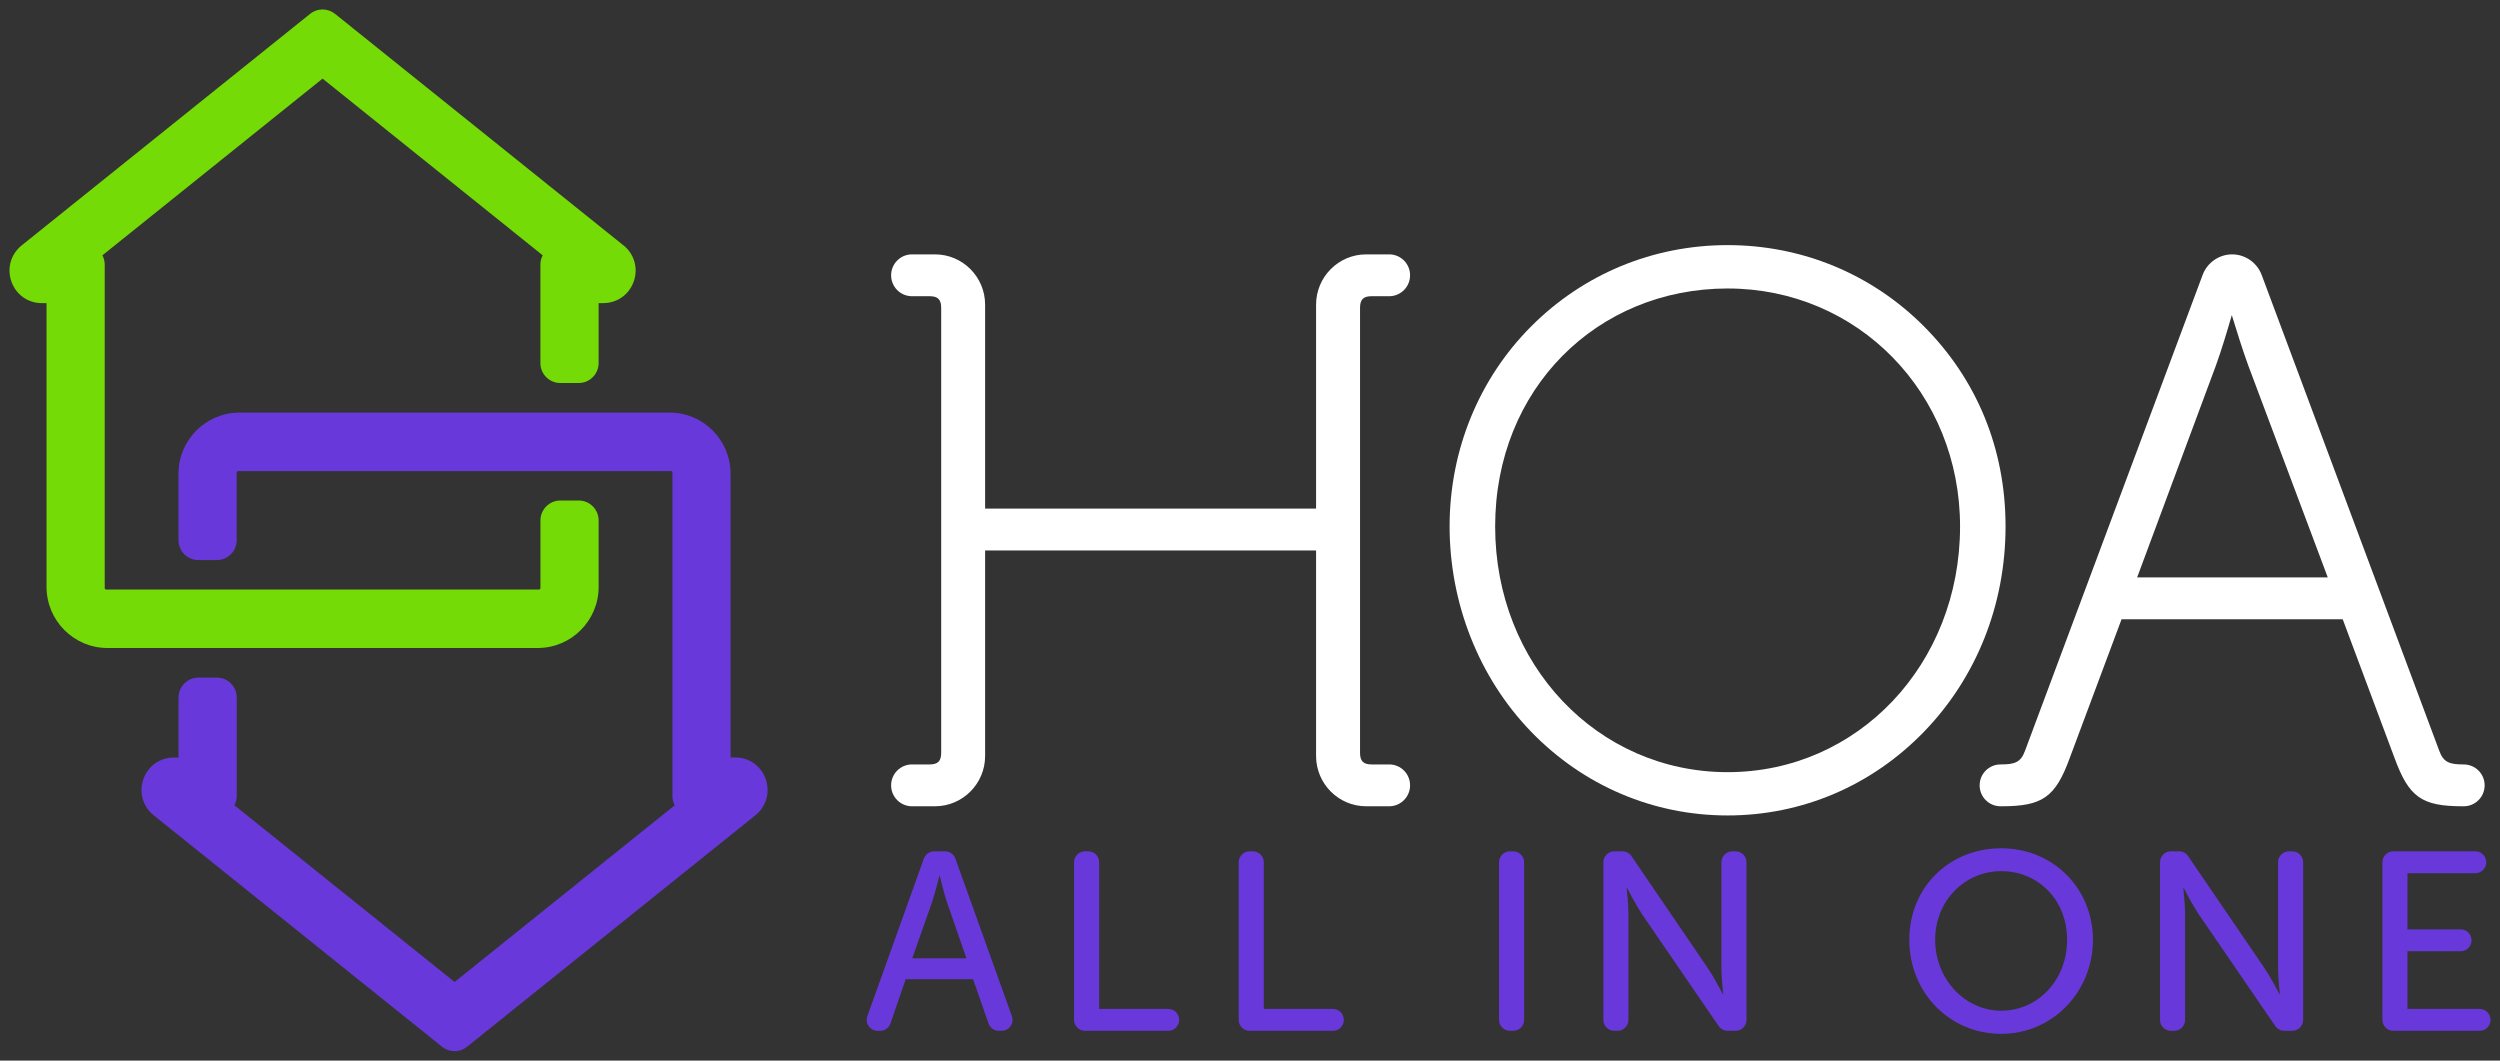 <svg width="132" height="56" viewBox="0 0 132 56" fill="none" xmlns="http://www.w3.org/2000/svg">
<rect x="0" y="0" width="132" height="56" fill="#333333" stroke="none"/>
<g clip-path="url(#clip0_468_23926)">
<path d="M51.376 51.702H47.819L47.017 54.037C46.937 54.269 46.719 54.426 46.473 54.426H46.337C45.94 54.426 45.661 54.029 45.796 53.654L48.78 45.332C48.862 45.104 49.078 44.95 49.321 44.95H49.904C50.146 44.95 50.362 45.104 50.444 45.332L53.428 53.654C53.564 54.029 53.285 54.426 52.887 54.426H52.736C52.492 54.426 52.274 54.271 52.194 54.039L51.378 51.7L51.376 51.702ZM49.598 46.252C49.598 46.252 49.384 47.111 49.224 47.595L48.167 50.601H51.029L49.986 47.595C49.825 47.111 49.625 46.252 49.625 46.252H49.598Z" fill="#6938DA"/>
<path d="M57.286 44.95H57.46C57.777 44.95 58.035 45.209 58.035 45.528V53.272H61.685C62.002 53.272 62.26 53.531 62.26 53.849C62.26 54.168 62.002 54.426 61.685 54.426H57.286C56.969 54.426 56.711 54.168 56.711 53.849V45.528C56.711 45.209 56.969 44.95 57.286 44.95Z" fill="#6938DA"/>
<path d="M65.979 44.95H66.153C66.47 44.95 66.728 45.209 66.728 45.528V53.272H70.379C70.696 53.272 70.954 53.531 70.954 53.849C70.954 54.168 70.696 54.426 70.379 54.426H65.979C65.662 54.426 65.404 54.168 65.404 53.849V45.528C65.404 45.209 65.662 44.95 65.979 44.95Z" fill="#6938DA"/>
<path d="M79.725 44.95H79.899C80.216 44.95 80.474 45.209 80.474 45.528V53.849C80.474 54.168 80.216 54.426 79.899 54.426H79.725C79.408 54.426 79.15 54.168 79.15 53.849V45.528C79.15 45.209 79.408 44.95 79.725 44.95Z" fill="#6938DA"/>
<path d="M85.235 44.95H85.667C85.856 44.95 86.034 45.044 86.141 45.202L90.169 51.111C90.517 51.621 90.958 52.48 90.958 52.48H90.985C90.985 52.48 90.891 51.635 90.891 51.111V45.528C90.891 45.209 91.149 44.95 91.466 44.95H91.64C91.957 44.95 92.215 45.209 92.215 45.528V53.849C92.215 54.168 91.957 54.426 91.64 54.426H91.22C91.031 54.426 90.853 54.333 90.746 54.177L86.704 48.279C86.356 47.756 85.915 46.897 85.915 46.897H85.888C85.888 46.897 85.982 47.742 85.982 48.279V53.849C85.982 54.168 85.724 54.426 85.407 54.426H85.233C84.916 54.426 84.658 54.168 84.658 53.849V45.528C84.658 45.209 84.916 44.95 85.233 44.95H85.235Z" fill="#6938DA"/>
<path d="M105.667 44.789C108.394 44.789 110.507 46.897 110.507 49.621C110.507 52.346 108.394 54.587 105.667 54.587C102.939 54.587 100.812 52.413 100.812 49.621C100.812 46.83 102.939 44.789 105.667 44.789ZM105.667 53.366C107.592 53.366 109.143 51.755 109.143 49.621C109.143 47.487 107.592 45.997 105.667 45.997C103.741 45.997 102.176 47.554 102.176 49.621C102.176 51.688 103.741 53.366 105.667 53.366Z" fill="#6938DA"/>
<path d="M114.626 44.95H115.057C115.247 44.95 115.424 45.044 115.531 45.202L119.56 51.111C119.908 51.621 120.349 52.48 120.349 52.48H120.376C120.376 52.48 120.282 51.635 120.282 51.111V45.528C120.282 45.209 120.54 44.95 120.857 44.95H121.031C121.348 44.95 121.606 45.209 121.606 45.528V53.849C121.606 54.168 121.348 54.426 121.031 54.426H120.611C120.422 54.426 120.244 54.333 120.137 54.177L116.095 48.279C115.747 47.756 115.306 46.897 115.306 46.897H115.279C115.279 46.897 115.373 47.742 115.373 48.279V53.849C115.373 54.168 115.115 54.426 114.798 54.426H114.624C114.307 54.426 114.049 54.168 114.049 53.849V45.528C114.049 45.209 114.307 44.95 114.624 44.95H114.626Z" fill="#6938DA"/>
<path d="M126.366 44.95H130.699C131.016 44.95 131.274 45.209 131.274 45.528C131.274 45.846 131.016 46.105 130.699 46.105H127.115V49.071H129.923C130.24 49.071 130.498 49.33 130.498 49.648C130.498 49.967 130.24 50.225 129.923 50.225H127.115V53.272H130.926C131.243 53.272 131.501 53.531 131.501 53.849C131.501 54.168 131.243 54.426 130.926 54.426H126.366C126.049 54.426 125.791 54.168 125.791 53.849V45.528C125.791 45.209 126.049 44.95 126.366 44.95Z" fill="#6938DA"/>
<path d="M32.919 12.956L17.688 0.73C17.304 0.423 16.76 0.421 16.376 0.73L1.145 12.956C0.572 13.416 0.358 14.164 0.601 14.86C0.843 15.556 1.475 16.006 2.211 16.006H2.457V30.987C2.457 32.767 3.9 34.214 5.672 34.214H28.393C30.166 34.214 31.608 32.767 31.608 30.987V27.482C31.608 26.899 31.138 26.427 30.558 26.427H29.585C29.005 26.427 28.535 26.899 28.535 27.482V31.049C28.535 31.093 28.498 31.129 28.454 31.129H5.609C5.565 31.129 5.529 31.093 5.529 31.049V13.974C5.529 13.795 5.485 13.629 5.407 13.481L17.031 4.151L28.655 13.481C28.577 13.629 28.533 13.795 28.533 13.974V19.168C28.533 19.751 29.003 20.223 29.584 20.223H30.556C31.137 20.223 31.607 19.751 31.607 19.168V16.004H31.853C32.588 16.004 33.221 15.554 33.463 14.858C33.706 14.162 33.492 13.414 32.919 12.952V12.956Z" fill="#74DB07"/>
<path d="M40.432 41.14C40.189 40.444 39.557 39.994 38.822 39.994H38.575V25.013C38.575 23.233 37.133 21.786 35.36 21.786H12.639C10.867 21.786 9.424 23.233 9.424 25.013V28.518C9.424 29.101 9.894 29.572 10.475 29.572H11.447C12.028 29.572 12.498 29.101 12.498 28.518V24.951C12.498 24.907 12.534 24.871 12.578 24.871H35.423C35.467 24.871 35.504 24.907 35.504 24.951V42.026C35.504 42.205 35.547 42.371 35.626 42.519L24.002 51.849L12.377 42.519C12.456 42.371 12.5 42.205 12.5 42.026V36.832C12.5 36.249 12.03 35.777 11.449 35.777H10.477C9.896 35.777 9.426 36.249 9.426 36.832V39.996H9.18C8.444 39.996 7.812 40.446 7.569 41.142C7.327 41.838 7.541 42.586 8.114 43.048L23.345 55.272C23.535 55.425 23.769 55.502 24 55.502C24.231 55.502 24.464 55.425 24.655 55.272L39.886 43.046C40.459 42.586 40.673 41.838 40.43 41.142L40.432 41.14Z" fill="#6938DA"/>
<path d="M101.587 17.234C98.83 14.467 95.147 12.942 91.216 12.942C87.284 12.942 83.603 14.467 80.845 17.234C78.086 20 76.539 23.772 76.539 27.795C76.539 31.818 78.067 35.768 80.843 38.634C83.603 41.486 87.288 43.056 91.216 43.056C95.143 43.056 98.828 41.486 101.589 38.634C104.364 35.768 105.893 31.917 105.893 27.795C105.893 23.672 104.362 20.02 101.587 17.234ZM103.491 27.797C103.491 35.072 98.1 40.77 91.218 40.77C84.335 40.77 78.944 35.072 78.944 27.797C78.944 20.522 84.335 15.232 91.218 15.232C98.1 15.232 103.491 20.752 103.491 27.797Z" fill="white"/>
<path d="M130.072 40.362C129.355 40.362 129.021 40.264 128.796 39.65L119.416 14.516C119.173 13.868 118.547 13.431 117.857 13.431C117.168 13.431 116.541 13.866 116.299 14.516L106.917 39.652C106.694 40.264 106.357 40.362 105.626 40.362C105.02 40.362 104.525 40.856 104.525 41.466C104.525 42.076 105.018 42.571 105.626 42.571H105.683C107.851 42.571 108.526 42.093 109.284 40.017L112.019 32.696H123.695L126.429 40.015C127.189 42.091 127.861 42.571 130.032 42.571H130.089C130.694 42.571 131.189 42.076 131.189 41.466C131.189 40.856 130.696 40.362 130.074 40.362H130.072ZM122.908 30.487H112.841L117.005 19.285C117.284 18.52 117.622 17.396 117.84 16.639C118.071 17.398 118.427 18.532 118.704 19.287L122.906 30.487H122.908Z" fill="white"/>
<path d="M73.352 40.362H72.418C71.986 40.362 71.81 40.185 71.81 39.752V16.25C71.81 15.816 71.986 15.64 72.418 15.64H73.352C73.957 15.64 74.452 15.145 74.452 14.536C74.452 13.926 73.959 13.431 73.352 13.431H72.133C70.675 13.431 69.489 14.622 69.489 16.085V26.855H52.014V16.085C52.014 14.622 50.827 13.431 49.37 13.431H48.151C47.545 13.431 47.051 13.926 47.051 14.536C47.051 15.145 47.544 15.64 48.151 15.64H49.087C49.519 15.64 49.695 15.816 49.695 16.25V39.752C49.695 40.185 49.519 40.362 49.087 40.362H48.151C47.545 40.362 47.051 40.856 47.051 41.466C47.051 42.076 47.544 42.571 48.151 42.571H49.37C50.827 42.571 52.014 41.38 52.014 39.917V29.066H69.489V39.917C69.489 41.38 70.675 42.571 72.133 42.571H73.352C73.957 42.571 74.452 42.076 74.452 41.466C74.452 40.856 73.959 40.362 73.352 40.362Z" fill="white"/>
</g>
<defs>
<clipPath id="clip0_468_23926">
<rect width="131" height="55" fill="white" transform="translate(0.5 0.5)"/>
</clipPath>
</defs>
</svg>
